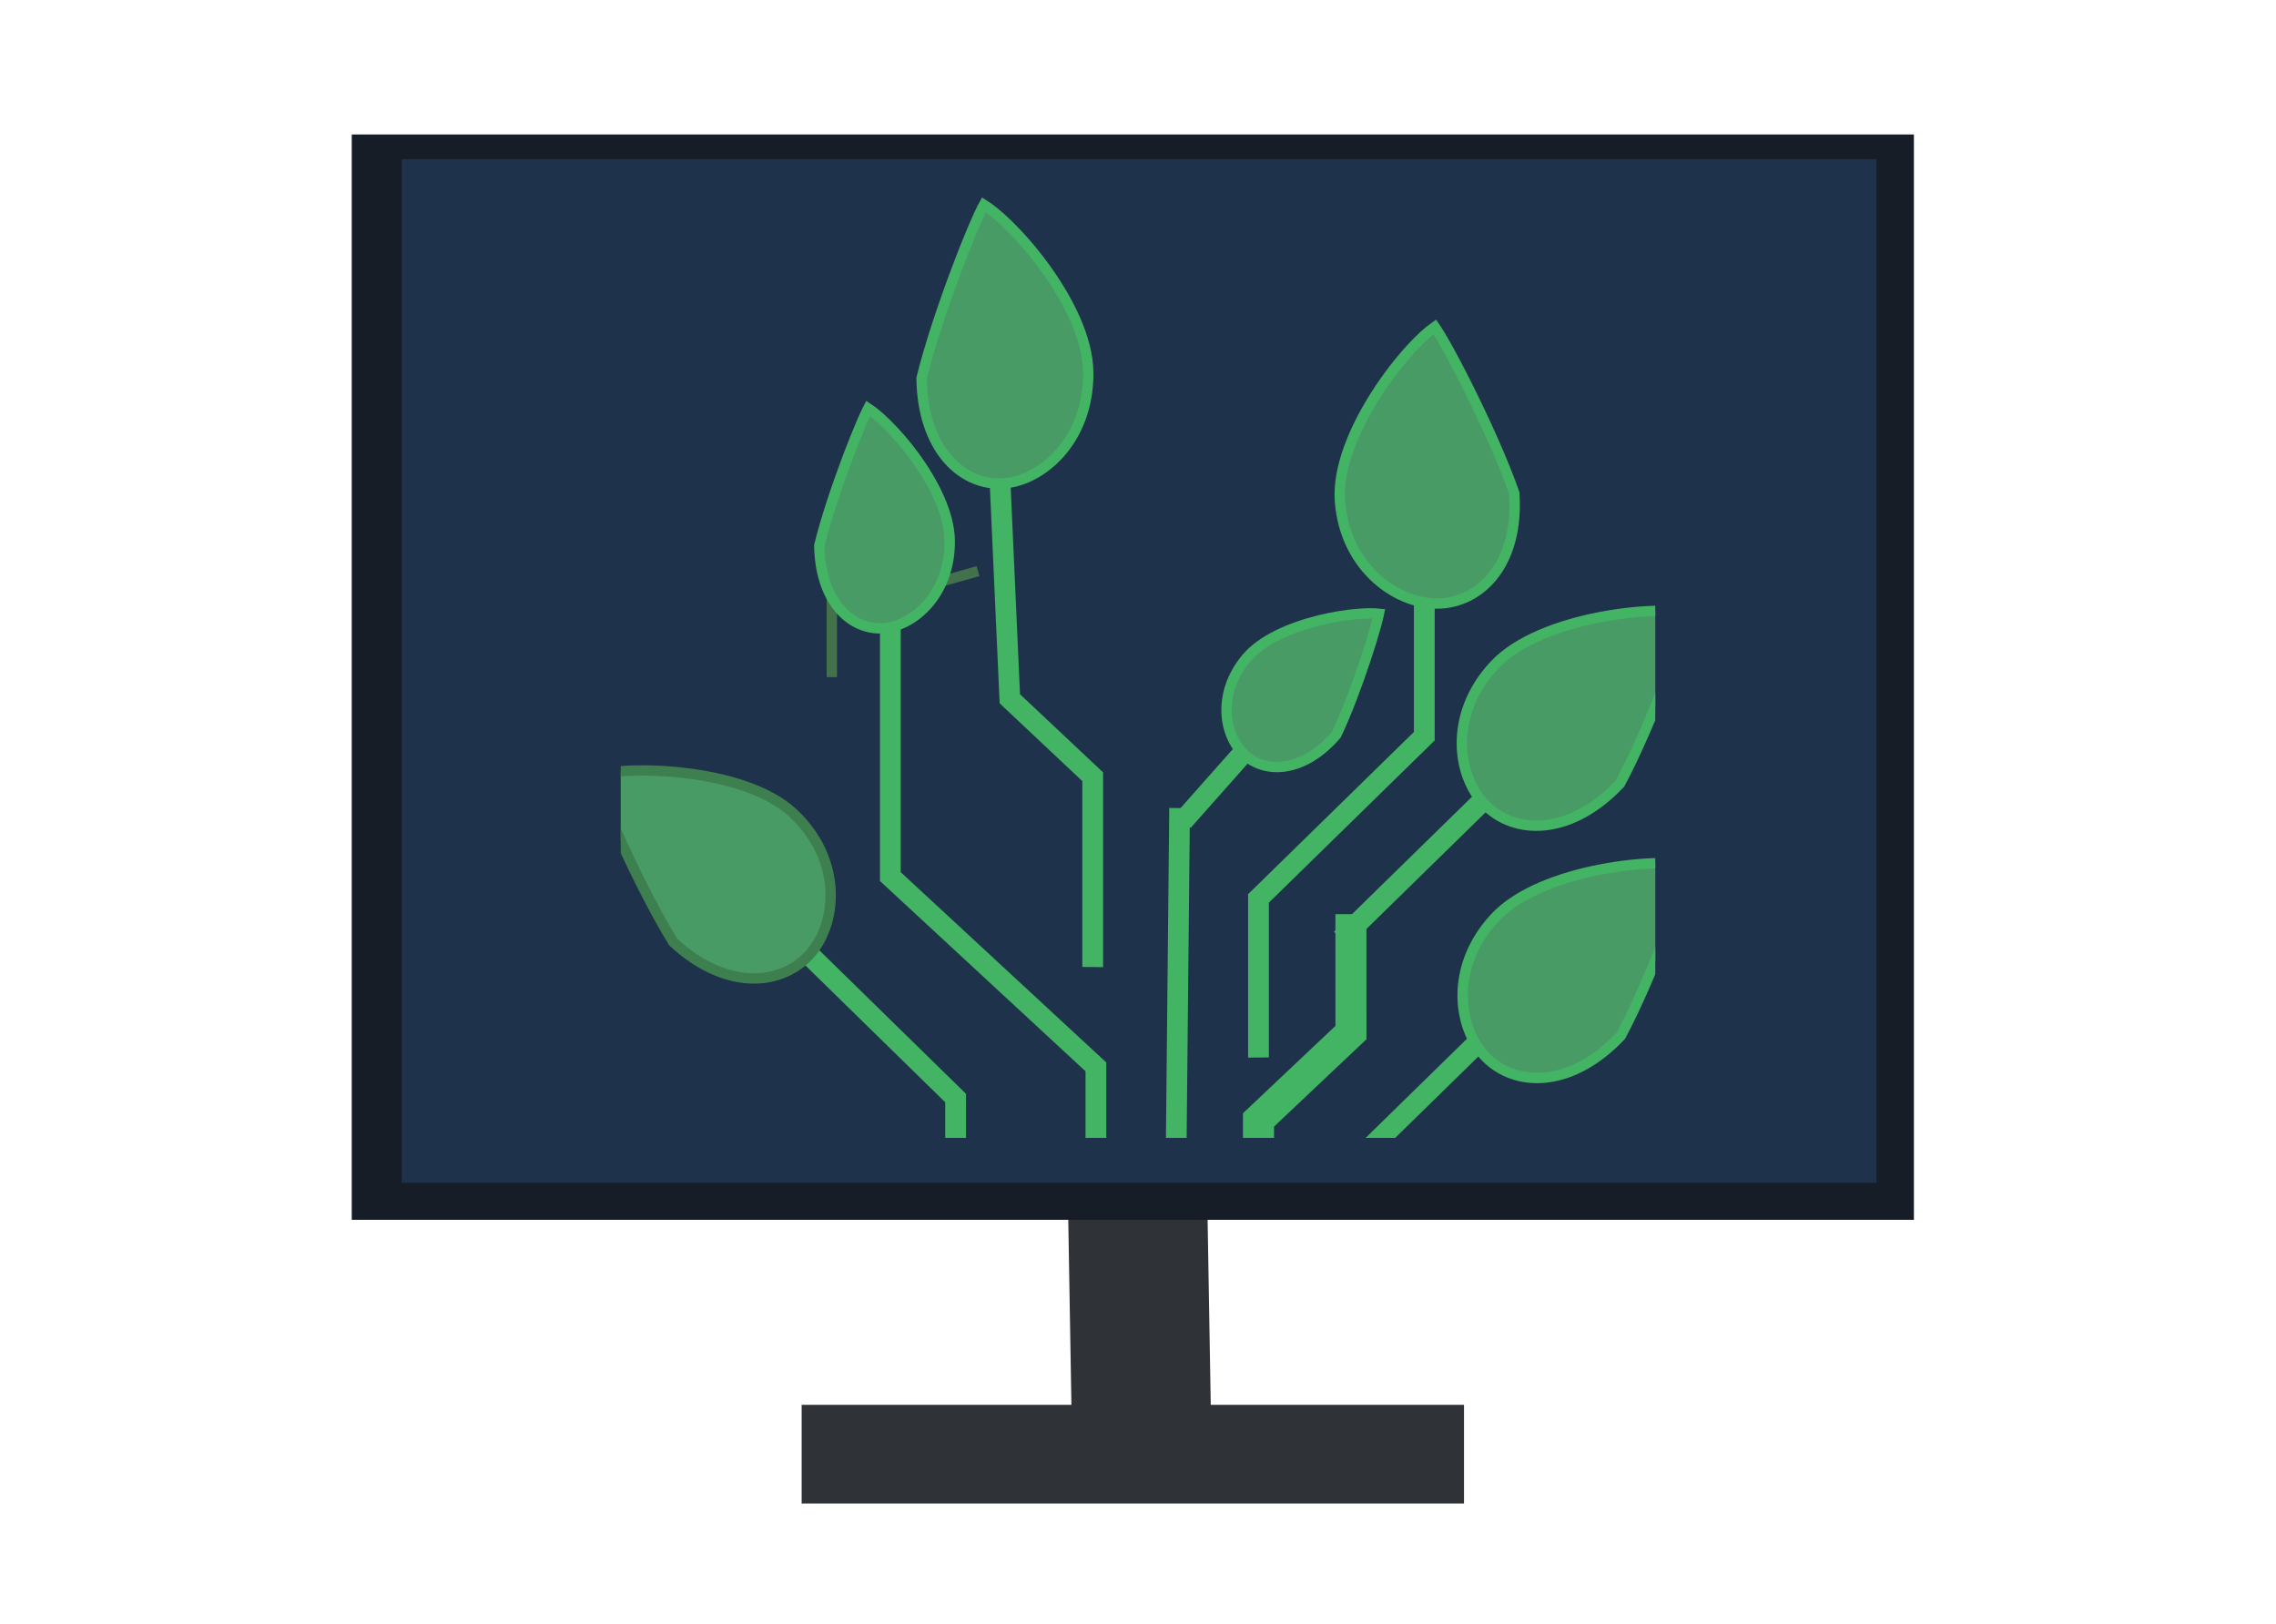 <svg width="220" height="157" viewBox="0 0 220 157" fill="none" xmlns="http://www.w3.org/2000/svg">
<rect width="220" height="157" fill="white"/>
<rect width="46.073" height="13.465" transform="matrix(-0.017 -1 1 -0.017 103.641 140.364)" fill="#2F3237"/>
<rect x="77.488" y="135.804" width="64.024" height="9.538" fill="#2F3237"/>
<rect x="34" y="13" width="151" height="104.92" fill="#161D27"/>
<rect x="38.832" y="15.385" width="142.544" height="98.958" fill="#1F324B"/>
<line y1="-0.5" x2="8.786" y2="-0.5" transform="matrix(-0.962 0.271 -0.278 -0.961 94.4 54.73)" stroke="#42714B"/>
<line x1="80.404" y1="54.73" x2="80.404" y2="65.46" stroke="#42714B"/>
<g clip-path="url(#clip0_267_532)">
<line y1="-1" x2="60.918" y2="-1" transform="matrix(-0.01 1 -1 -0.01 113.02 78.106)" stroke="#43B463" stroke-width="2"/>
<path d="M130.583 88.368L130.585 99.818L121.648 108.262L121.648 120.324" stroke="#43B463" stroke-width="3"/>
<path d="M129.158 63.218C127.053 61.158 123.64 61.158 121.534 63.218C119.429 65.278 119.429 68.618 121.534 70.678C123.64 72.739 127.053 72.739 129.158 70.679C131.264 68.618 131.264 65.278 129.158 63.218ZM125.346 66.948L124.583 66.3L113.563 78.737L114.327 79.385L115.09 80.033L126.11 67.596L125.346 66.948Z" fill="#43B463"/>
<path d="M152.579 68.344C150.474 66.284 147.061 66.284 144.956 68.344C142.85 70.404 142.85 73.744 144.956 75.804C147.061 77.864 150.474 77.864 152.579 75.804C154.685 73.744 154.685 70.404 152.579 68.344ZM148.768 72.074L148.053 71.375L128.946 90.072L129.661 90.771L130.375 91.471L149.482 72.774L148.768 72.074Z" fill="#43B463"/>
<path d="M139.357 45.904C136.551 45.01 133.522 46.551 132.592 49.346C131.662 52.141 133.183 55.131 135.99 56.025C138.796 56.919 141.825 55.379 142.755 52.584C143.685 49.789 142.164 46.798 139.357 45.904ZM137.674 71.169L138.375 71.875L138.678 71.579L138.678 71.159L137.674 71.169ZM121.647 86.848L120.946 86.142L120.643 86.439L120.643 86.859L121.647 86.848ZM137.673 50.965L136.67 50.975L136.67 71.18L137.674 71.169L138.678 71.159L138.677 50.955L137.673 50.965ZM137.674 71.169L136.973 70.463L120.946 86.142L121.647 86.848L122.348 87.554L138.375 71.875L137.674 71.169ZM121.647 86.848L120.643 86.859L120.643 102.239L121.647 102.229L122.65 102.219L122.65 86.838L121.647 86.848Z" fill="#43B463"/>
<path d="M94.608 33.209C97.415 32.315 100.444 33.856 101.374 36.651C102.304 39.446 100.782 42.436 97.976 43.33C95.169 44.225 92.14 42.684 91.21 39.889C90.281 37.094 91.802 34.103 94.608 33.209ZM97.611 67.55L96.924 68.27L96.626 67.989L96.608 67.584L97.611 67.55ZM105.623 75.089L106.31 74.37L106.627 74.668L106.627 75.1L105.623 75.089ZM96.292 38.27L97.295 38.236L98.613 67.516L97.611 67.55L96.608 67.584L95.289 38.304L96.292 38.27ZM97.611 67.55L98.297 66.831L106.31 74.37L105.623 75.089L104.936 75.809L96.924 68.27L97.611 67.55ZM105.623 75.089L106.627 75.1L106.627 93.495L105.623 93.485L104.619 93.475L104.619 75.079L105.623 75.089Z" fill="#43B463"/>
<path d="M84.377 48.316C87.184 47.422 90.213 48.963 91.143 51.758C92.073 54.553 90.551 57.543 87.745 58.437C84.938 59.332 81.909 57.791 80.979 54.996C80.049 52.201 81.571 49.21 84.377 48.316ZM86.061 84.74L85.38 85.465L85.057 85.166L85.057 84.729L86.061 84.74ZM105.931 103.135L106.612 102.41L106.935 102.709L106.935 103.145L105.931 103.135ZM86.061 53.377L87.065 53.387L87.065 84.75L86.061 84.74L85.057 84.729L85.057 53.367L86.061 53.377ZM86.061 84.74L86.742 84.014L106.612 102.41L105.931 103.135L105.25 103.86L85.38 85.465L86.061 84.74ZM105.931 103.135L106.935 103.145L106.935 128.476L105.931 128.466L104.927 128.456L104.927 103.125L105.931 103.135Z" fill="#43B463"/>
<path d="M70.965 81.789C73.771 80.895 76.8 82.436 77.73 85.231C78.66 88.025 77.139 91.016 74.332 91.91C71.526 92.804 68.497 91.263 67.567 88.469C66.637 85.674 68.158 82.683 70.965 81.789ZM92.372 106.15L93.073 105.444L93.376 105.74L93.376 106.16L92.372 106.15ZM92.372 114.593L91.632 115.259L91.368 114.971L91.368 114.583L92.372 114.593ZM100.384 123.339L101.124 122.673L101.359 122.929L101.385 123.273L100.384 123.339ZM72.648 86.85L73.349 86.144L93.073 105.444L92.372 106.15L91.671 106.855L71.948 87.555L72.648 86.85ZM92.372 106.15L93.376 106.16L93.376 114.604L92.372 114.593L91.368 114.583L91.368 106.139L92.372 106.15ZM92.372 114.593L93.111 113.927L101.124 122.673L100.384 123.339L99.645 124.005L91.632 115.259L92.372 114.593ZM100.384 123.339L101.385 123.273L102.31 135.336L101.309 135.401L100.308 135.466L99.383 123.404L100.384 123.339Z" fill="#43B463"/>
<path d="M152.579 91.264C150.474 89.204 147.061 89.204 144.956 91.264C142.85 93.324 142.85 96.664 144.956 98.724C147.061 100.784 150.474 100.784 152.579 98.724C154.685 96.664 154.685 93.324 152.579 91.264ZM148.768 94.994L148.053 94.295L128.946 112.992L129.661 113.691L130.375 114.39L149.482 95.694L148.768 94.994Z" fill="#43B463"/>
<path d="M144.518 88.692C146.761 86.295 150.786 84.812 154.715 84.052C156.666 83.675 158.566 83.482 160.163 83.438C161.487 83.401 162.571 83.471 163.299 83.608C163.277 83.706 163.25 83.823 163.214 83.96C163.11 84.355 162.957 84.867 162.761 85.472C162.369 86.683 161.814 88.249 161.161 89.958C159.863 93.357 158.189 97.297 156.67 100.13C152.09 104.994 146.907 105.151 143.924 102.48C140.885 99.758 139.977 93.547 144.518 88.692Z" fill="#499B65" stroke="#43B463"/>
<path d="M129.52 48.425C129.286 45.187 130.956 41.312 133.098 37.999C134.161 36.355 135.325 34.873 136.391 33.71C137.28 32.74 138.082 32.017 138.687 31.595C138.745 31.679 138.814 31.78 138.892 31.901C139.113 32.247 139.387 32.708 139.701 33.264C140.328 34.375 141.107 35.847 141.924 37.487C143.55 40.746 145.319 44.645 146.373 47.671C146.825 54.259 143.381 58.052 139.337 58.332C135.215 58.616 129.992 54.978 129.52 48.425Z" fill="#499B65" stroke="#43B463"/>
<path d="M120.512 63.588C121.989 61.849 124.74 60.662 127.474 59.981C128.828 59.644 130.151 59.437 131.266 59.347C132.101 59.279 132.793 59.28 133.286 59.329C133.28 59.358 133.276 59.39 133.269 59.422C133.208 59.701 133.117 60.066 132.998 60.499C132.759 61.364 132.416 62.487 132.009 63.715C131.201 66.151 130.148 68.978 129.171 71.023C126.126 74.577 122.58 74.826 120.49 73.129C118.342 71.383 117.506 67.131 120.512 63.588Z" fill="#499B65" stroke="#43B463"/>
<path d="M76.663 78.608C74.261 76.366 70.116 75.182 66.11 74.718C64.121 74.487 62.195 74.438 60.583 74.516C59.238 74.581 58.144 74.736 57.417 74.933C57.445 75.032 57.48 75.151 57.526 75.29C57.654 75.679 57.839 76.184 58.073 76.779C58.54 77.968 59.193 79.503 59.953 81.175C61.464 84.499 63.387 88.341 65.086 91.078C69.987 95.619 75.223 95.389 78.078 92.46C80.988 89.476 81.524 83.146 76.663 78.608Z" fill="#499B65" stroke="#3E7F50"/>
<path d="M91.802 52.255C91.77 49.663 90.264 46.676 88.429 44.159C87.519 42.911 86.543 41.801 85.662 40.939C84.986 40.277 84.384 39.781 83.924 39.478C83.901 39.523 83.874 39.569 83.849 39.62C83.704 39.91 83.526 40.296 83.324 40.762C82.92 41.693 82.424 42.924 81.91 44.292C80.887 47.011 79.798 50.248 79.193 52.741C79.279 58.045 82.125 60.778 85.104 60.744C88.156 60.708 91.865 57.525 91.802 52.255Z" fill="#499B65" stroke="#43B463"/>
<path d="M105.19 35.98C105.151 32.693 103.237 28.924 100.925 25.764C99.777 24.195 98.545 22.798 97.433 21.713C96.522 20.826 95.713 20.172 95.107 19.794C95.061 19.878 95.005 19.977 94.946 20.095C94.763 20.46 94.537 20.947 94.283 21.532C93.773 22.701 93.15 24.245 92.502 25.961C91.213 29.375 89.839 33.445 89.077 36.578C89.18 43.273 92.791 46.79 96.64 46.746C100.563 46.7 105.271 42.641 105.19 35.98Z" fill="#499B65" stroke="#43B463"/>
<path d="M144.443 64.304C146.685 61.906 150.711 60.423 154.64 59.663C156.591 59.286 158.49 59.093 160.087 59.049C161.411 59.013 162.496 59.082 163.223 59.219C163.202 59.317 163.175 59.435 163.139 59.571C163.035 59.966 162.881 60.478 162.686 61.084C162.294 62.294 161.739 63.86 161.086 65.569C159.788 68.968 158.114 72.909 156.595 75.742C152.015 80.605 146.831 80.762 143.849 78.091C140.81 75.37 139.901 69.159 144.443 64.304Z" fill="#499B65" stroke="#43B463"/>
</g>
<defs>
<clipPath id="clip0_267_532">
<rect width="100" height="91" fill="white" transform="translate(60 19)"/>
</clipPath>
</defs>
</svg>

